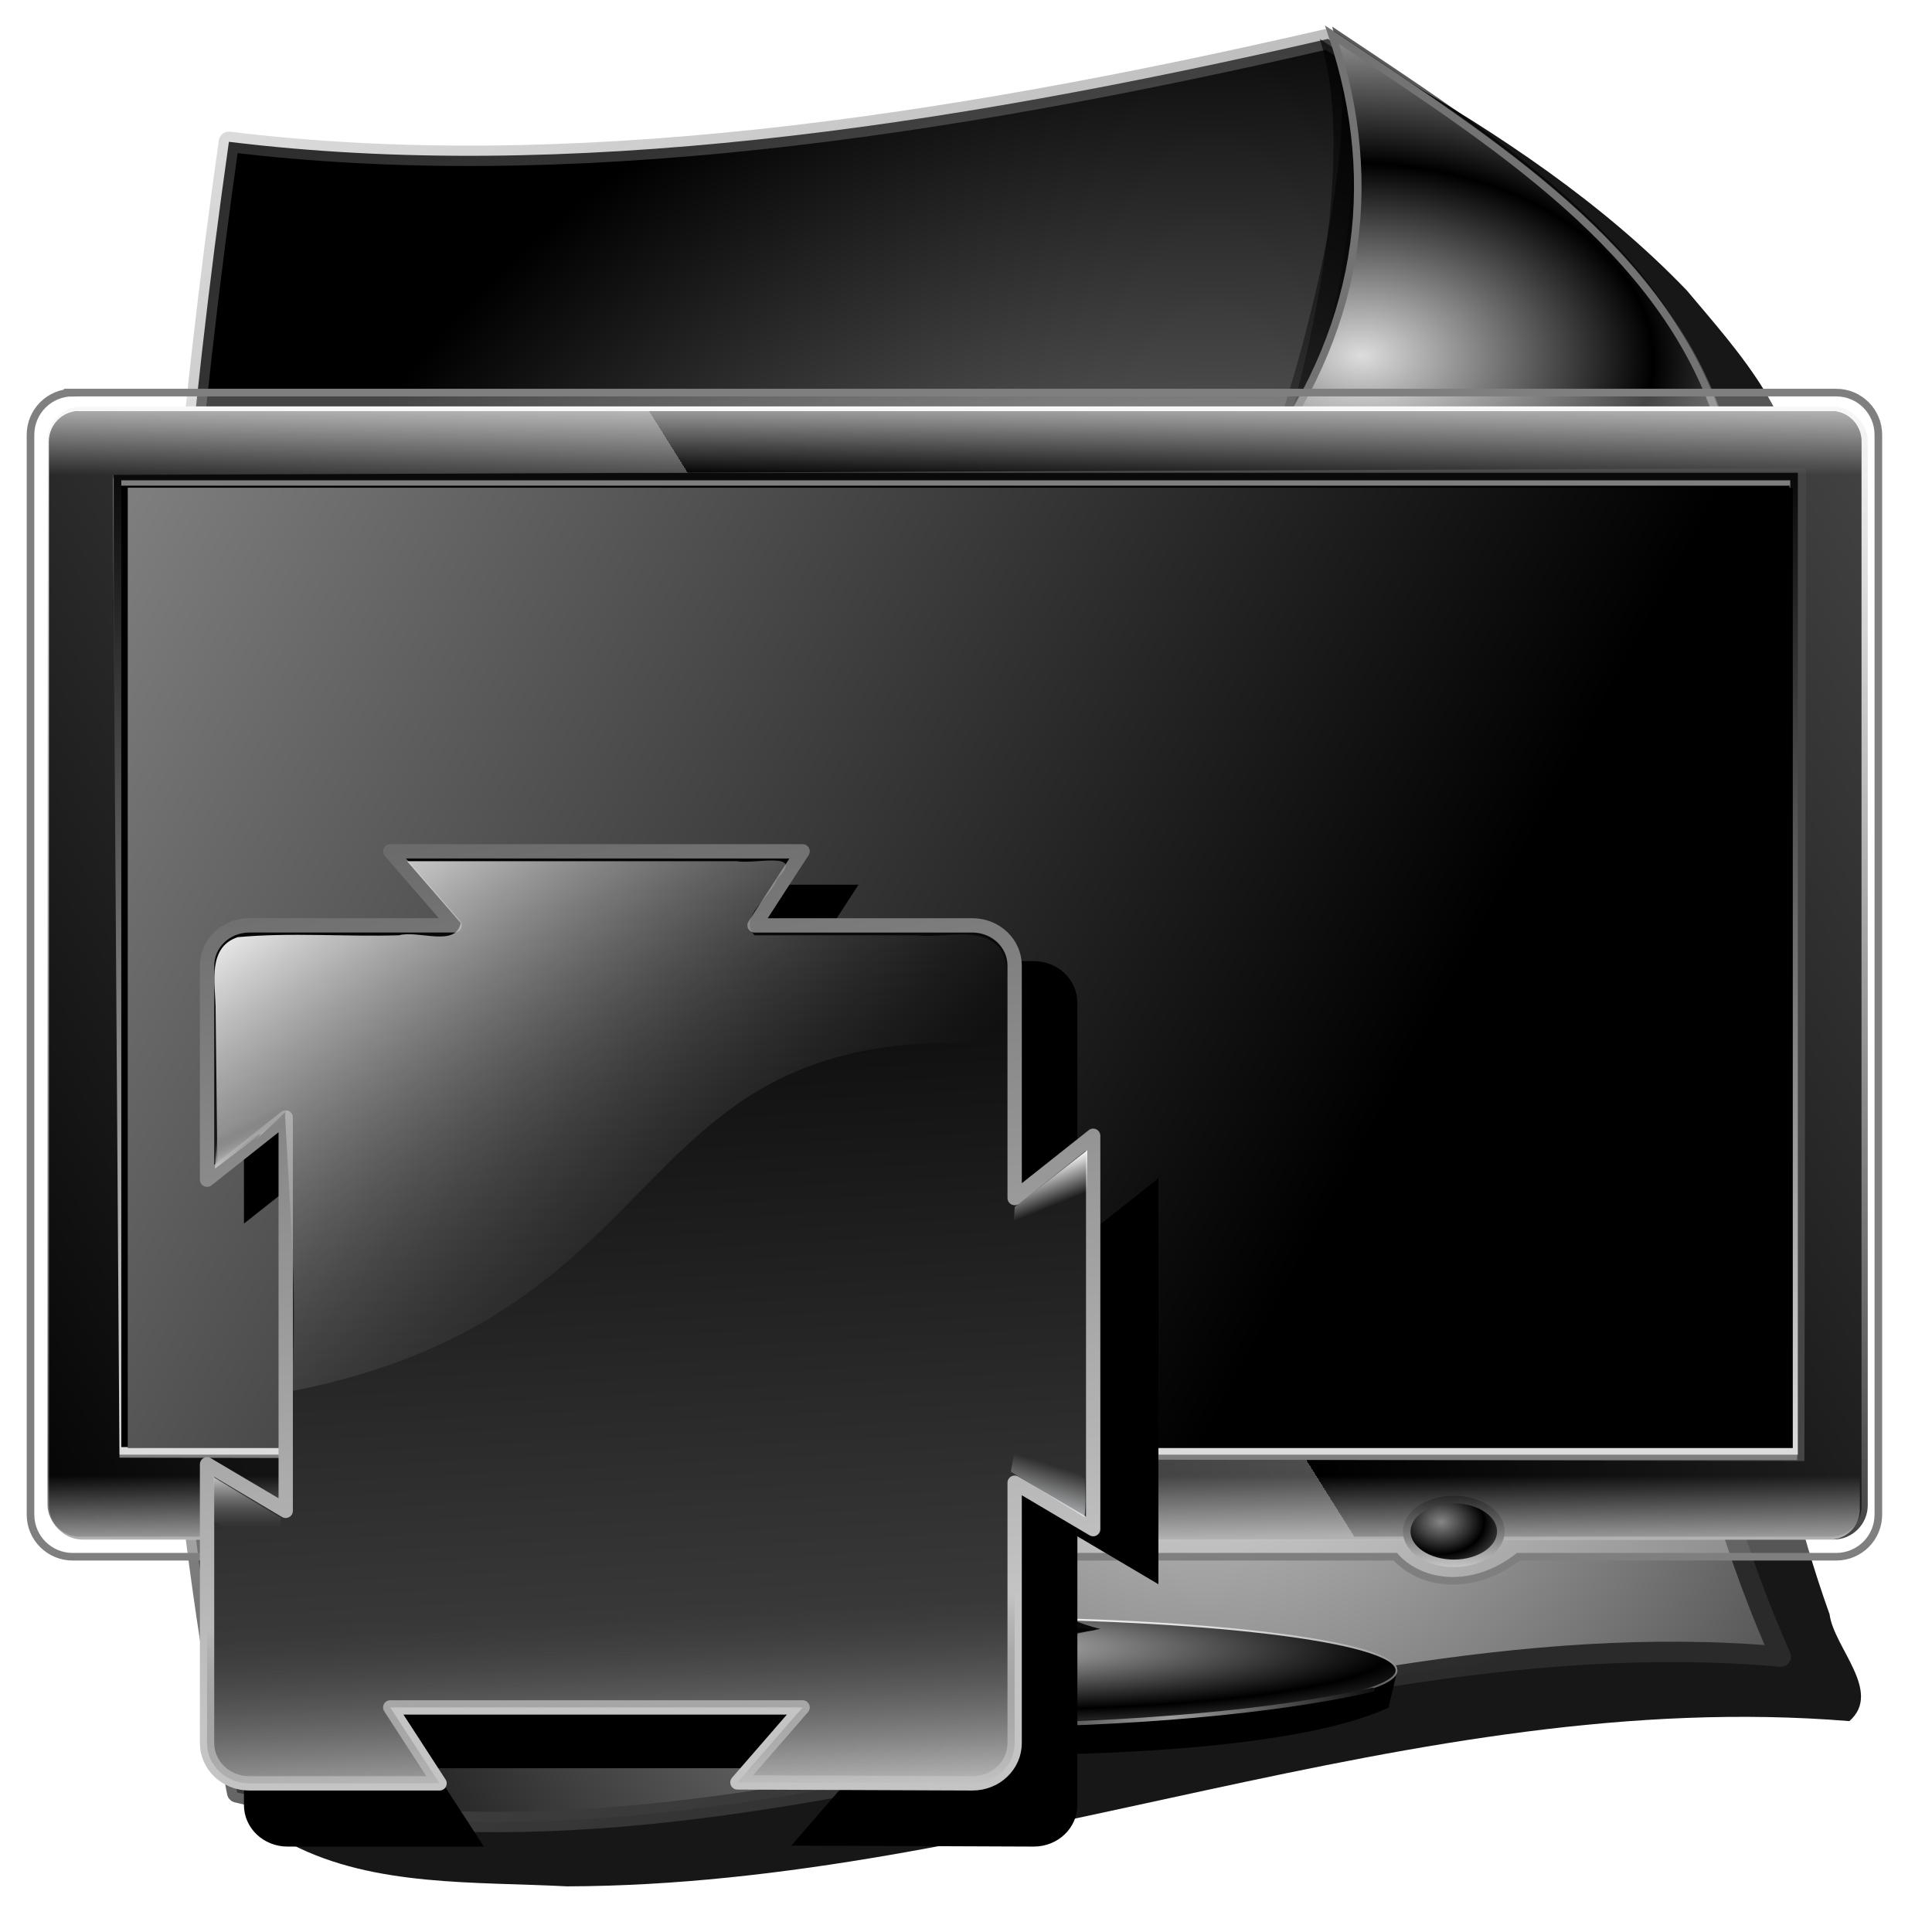 <?xml version="1.0" encoding="UTF-8" standalone="no"?>
<!-- Created with Inkscape (http://www.inkscape.org/) -->

<svg
   xmlns:dc="http://purl.org/dc/elements/1.1/"
   xmlns:cc="http://creativecommons.org/ns#"
   xmlns:rdf="http://www.w3.org/1999/02/22-rdf-syntax-ns#"
   xmlns:svg="http://www.w3.org/2000/svg"
   xmlns="http://www.w3.org/2000/svg"
   xmlns:xlink="http://www.w3.org/1999/xlink"
   xmlns:sodipodi="http://sodipodi.sourceforge.net/DTD/sodipodi-0.dtd"
   xmlns:inkscape="http://www.inkscape.org/namespaces/inkscape"
   id="svg2"
   sodipodi:version="0.32"
   inkscape:version="0.48.2 r9819"
   width="256"
   height="256"
   version="1.0"
   sodipodi:docname="x-gdesklets-display.svg"
   inkscape:output_extension="org.inkscape.output.svg.inkscape">
  <defs
     id="defs5">
    <linearGradient
       id="linearGradient3943">
      <stop
         id="stop3945"
         offset="0"
         style="stop-color:#cccccc;stop-opacity:1;" />
      <stop
         id="stop3947"
         offset="1"
         style="stop-color:#454545;stop-opacity:0;" />
    </linearGradient>
    <linearGradient
       id="linearGradient3935">
      <stop
         style="stop-color:#c4c4c4;stop-opacity:1;"
         offset="0"
         id="stop3937" />
      <stop
         style="stop-color:#6b6b6b;stop-opacity:0;"
         offset="1"
         id="stop3939" />
    </linearGradient>
    <linearGradient
       id="linearGradient3929">
      <stop
         style="stop-color:#c4c4c4;stop-opacity:1;"
         offset="0"
         id="stop3931" />
      <stop
         style="stop-color:#6b6b6b;stop-opacity:0;"
         offset="1"
         id="stop3933" />
    </linearGradient>
    <linearGradient
       id="linearGradient3923">
      <stop
         style="stop-color:#ffffff;stop-opacity:1;"
         offset="0"
         id="stop3925" />
      <stop
         style="stop-color:#6b6b6b;stop-opacity:0;"
         offset="1"
         id="stop3927" />
    </linearGradient>
    <inkscape:perspective
       sodipodi:type="inkscape:persp3d"
       inkscape:vp_x="0 : 128 : 1"
       inkscape:vp_y="0 : 1000 : 0"
       inkscape:vp_z="256 : 128 : 1"
       inkscape:persp3d-origin="128 : 85.333333 : 1"
       id="perspective41" />
    <linearGradient
       id="linearGradient2892">
      <stop
         id="stop2894"
         offset="0"
         style="stop-color:#ffffff;stop-opacity:0;" />
      <stop
         id="stop2896"
         offset="1"
         style="stop-color:#f3faff;stop-opacity:1" />
    </linearGradient>
    <linearGradient
       id="linearGradient2862">
      <stop
         style="stop-color:#ffffff;stop-opacity:0;"
         offset="0"
         id="stop2864" />
      <stop
         style="stop-color:#ffffff;stop-opacity:1;"
         offset="1"
         id="stop2866" />
    </linearGradient>
    <linearGradient
       id="linearGradient2822">
      <stop
         id="stop2824"
         offset="0"
         style="stop-color:#c4c4c4;stop-opacity:1;" />
      <stop
         id="stop2826"
         offset="1"
         style="stop-color:#6b6b6b;stop-opacity:1;" />
    </linearGradient>
    <linearGradient
       id="linearGradient2762">
      <stop
         style="stop-color:#000000;stop-opacity:1;"
         offset="0"
         id="stop2764" />
      <stop
         style="stop-color:#454545;stop-opacity:1;"
         offset="1"
         id="stop2766" />
    </linearGradient>
    <inkscape:perspective
       id="perspective10"
       inkscape:persp3d-origin="372.04724 : 350.78739 : 1"
       inkscape:vp_z="744.09448 : 526.18109 : 1"
       inkscape:vp_y="0 : 1000 : 0"
       inkscape:vp_x="0 : 526.18109 : 1"
       sodipodi:type="inkscape:persp3d" />
    <filter
       id="filter3966"
       inkscape:collect="always">
      <feGaussianBlur
         id="feGaussianBlur3968"
         stdDeviation="3.434"
         inkscape:collect="always" />
    </filter>
    <linearGradient
       gradientTransform="translate(-3.433,-2.497)"
       y2="-2.121"
       x2="41.407"
       y1="236.482"
       x1="176.827"
       gradientUnits="userSpaceOnUse"
       id="linearGradient3961"
       xlink:href="#linearGradient2812"
       inkscape:collect="always" />
    <radialGradient
       r="107.669"
       fy="162.09"
       fx="162.274"
       cy="162.09"
       cx="162.274"
       gradientTransform="matrix(0.046,-1.563,1.354,0.04,-68.108,410.542)"
       gradientUnits="userSpaceOnUse"
       id="radialGradient3959"
       xlink:href="#linearGradient2804"
       inkscape:collect="always" />
    <radialGradient
       r="31.044"
       fy="159.653"
       fx="187.272"
       cy="159.653"
       cx="187.272"
       spreadMethod="reflect"
       gradientTransform="matrix(1.245,0.039,-0.026,0.821,-41.3,18.968)"
       gradientUnits="userSpaceOnUse"
       id="radialGradient3951"
       xlink:href="#linearGradient2804"
       inkscape:collect="always" />
    <linearGradient
       y2="183.267"
       x2="183.265"
       y1="106.906"
       x1="249.807"
       gradientUnits="userSpaceOnUse"
       id="linearGradient3949"
       xlink:href="#linearGradient2784"
       inkscape:collect="always" />
    <linearGradient
       y2="98.264"
       x2="168.538"
       y1="11.738"
       x1="248.717"
       gradientTransform="translate(1.091,103.632)"
       gradientUnits="userSpaceOnUse"
       id="linearGradient3947"
       xlink:href="#linearGradient2776"
       inkscape:collect="always" />
    <linearGradient
       y2="114.137"
       x2="158.175"
       y1="15.414"
       x1="256.898"
       gradientTransform="translate(2.727,101.996)"
       gradientUnits="userSpaceOnUse"
       id="linearGradient3945"
       xlink:href="#linearGradient2768-2"
       inkscape:collect="always" />
    <linearGradient
       inkscape:collect="always"
       id="linearGradient3387">
      <stop
         style="stop-color:#000000;stop-opacity:1;"
         offset="0"
         id="stop3389" />
      <stop
         style="stop-color:#ffffff;stop-opacity:1"
         offset="1"
         id="stop3391" />
    </linearGradient>
    <linearGradient
       inkscape:collect="always"
       id="linearGradient3369">
      <stop
         style="stop-color:#6465df;stop-opacity:1"
         offset="0"
         id="stop3371" />
      <stop
         style="stop-color:#ffffff;stop-opacity:1"
         offset="1"
         id="stop3373" />
    </linearGradient>
    <linearGradient
       id="linearGradient3578">
      <stop
         style="stop-color:#000000;stop-opacity:1;"
         offset="0"
         id="stop3580" />
      <stop
         style="stop-color:#fffcfc;stop-opacity:1;"
         offset="1"
         id="stop3582" />
    </linearGradient>
    <inkscape:perspective
       id="perspective2503"
       inkscape:persp3d-origin="128 : 85.333333 : 1"
       inkscape:vp_z="256 : 128 : 1"
       inkscape:vp_y="0 : 1000 : 0"
       inkscape:vp_x="0 : 128 : 1"
       sodipodi:type="inkscape:persp3d" />
    <linearGradient
       inkscape:collect="always"
       xlink:href="#linearGradient3578"
       id="linearGradient3584"
       x1="13.515"
       y1="-7.475"
       x2="16.093"
       y2="-7.475"
       gradientUnits="userSpaceOnUse"
       spreadMethod="reflect" />
    <linearGradient
       inkscape:collect="always"
       xlink:href="#linearGradient3578"
       id="linearGradient3586"
       gradientUnits="userSpaceOnUse"
       spreadMethod="reflect"
       x1="16.909"
       y1="-5.212"
       x2="18.617"
       y2="-6.583" />
    <linearGradient
       inkscape:collect="always"
       xlink:href="#linearGradient3578"
       id="linearGradient3588"
       gradientUnits="userSpaceOnUse"
       spreadMethod="reflect"
       x1="13.515"
       y1="-7.475"
       x2="17.075"
       y2="-8.019" />
    <linearGradient
       inkscape:collect="always"
       xlink:href="#linearGradient3578"
       id="linearGradient3590"
       gradientUnits="userSpaceOnUse"
       spreadMethod="reflect"
       x1="16.387"
       y1="-5.908"
       x2="17.747"
       y2="-6.953" />
    <linearGradient
       inkscape:collect="always"
       xlink:href="#linearGradient3578"
       id="linearGradient3592"
       gradientUnits="userSpaceOnUse"
       spreadMethod="reflect"
       x1="12.906"
       y1="-10.151"
       x2="11.372"
       y2="-5.778" />
    <linearGradient
       inkscape:collect="always"
       xlink:href="#linearGradient3578"
       id="linearGradient3594"
       gradientUnits="userSpaceOnUse"
       spreadMethod="reflect"
       x1="12.035"
       y1="-11.587"
       x2="8.696"
       y2="-2.688" />
    <linearGradient
       inkscape:collect="always"
       xlink:href="#linearGradient3578"
       id="linearGradient3596"
       gradientUnits="userSpaceOnUse"
       spreadMethod="reflect"
       x1="16.387"
       y1="-11.391"
       x2="11.132"
       y2="-11.199" />
    <linearGradient
       inkscape:collect="always"
       xlink:href="#linearGradient3578"
       id="linearGradient3598"
       gradientUnits="userSpaceOnUse"
       spreadMethod="reflect"
       x1="16.691"
       y1="-10.978"
       x2="16.093"
       y2="-7.475" />
    <linearGradient
       inkscape:collect="always"
       xlink:href="#linearGradient3578"
       id="linearGradient3600"
       gradientUnits="userSpaceOnUse"
       spreadMethod="reflect"
       x1="15.582"
       y1="-6.256"
       x2="17.377"
       y2="-1.992" />
    <linearGradient
       inkscape:collect="always"
       xlink:href="#linearGradient3578"
       id="linearGradient3602"
       gradientUnits="userSpaceOnUse"
       spreadMethod="reflect"
       x1="17.083"
       y1="-2.275"
       x2="14.94"
       y2="-3.733" />
    <linearGradient
       inkscape:collect="always"
       xlink:href="#linearGradient3578"
       id="linearGradient3604"
       gradientUnits="userSpaceOnUse"
       spreadMethod="reflect"
       x1="7.771"
       y1="-3.754"
       x2="12.916"
       y2="-4.516" />
    <linearGradient
       inkscape:collect="always"
       xlink:href="#linearGradient3578"
       id="linearGradient3606"
       gradientUnits="userSpaceOnUse"
       spreadMethod="reflect"
       x1="11.187"
       y1="-5.887"
       x2="9.718"
       y2="-1.513" />
    <linearGradient
       inkscape:collect="always"
       xlink:href="#linearGradient3578"
       id="linearGradient3608"
       gradientUnits="userSpaceOnUse"
       spreadMethod="reflect"
       x1="10.621"
       y1="-6.409"
       x2="16.093"
       y2="-7.475" />
    <linearGradient
       inkscape:collect="always"
       xlink:href="#linearGradient3578"
       id="linearGradient3610"
       gradientUnits="userSpaceOnUse"
       spreadMethod="reflect"
       x1="15.65"
       y1="-2.21"
       x2="16.093"
       y2="-7.475" />
    <linearGradient
       inkscape:collect="always"
       xlink:href="#linearGradient3578"
       id="linearGradient2551"
       gradientUnits="userSpaceOnUse"
       spreadMethod="reflect"
       x1="13.515"
       y1="-7.475"
       x2="16.093"
       y2="-7.475" />
    <linearGradient
       inkscape:collect="always"
       xlink:href="#linearGradient3578"
       id="linearGradient2553"
       gradientUnits="userSpaceOnUse"
       spreadMethod="reflect"
       x1="13.515"
       y1="-7.475"
       x2="16.093"
       y2="-7.475" />
    <linearGradient
       inkscape:collect="always"
       xlink:href="#linearGradient3578"
       id="linearGradient2555"
       gradientUnits="userSpaceOnUse"
       spreadMethod="reflect"
       x1="13.515"
       y1="-7.475"
       x2="16.093"
       y2="-7.475" />
    <linearGradient
       inkscape:collect="always"
       xlink:href="#linearGradient3578"
       id="linearGradient2557"
       gradientUnits="userSpaceOnUse"
       spreadMethod="reflect"
       x1="13.515"
       y1="-7.475"
       x2="16.093"
       y2="-7.475" />
    <linearGradient
       inkscape:collect="always"
       xlink:href="#linearGradient3578"
       id="linearGradient2559"
       gradientUnits="userSpaceOnUse"
       spreadMethod="reflect"
       x1="13.515"
       y1="-7.475"
       x2="16.093"
       y2="-7.475" />
    <linearGradient
       inkscape:collect="always"
       xlink:href="#linearGradient3578"
       id="linearGradient2561"
       gradientUnits="userSpaceOnUse"
       spreadMethod="reflect"
       x1="13.515"
       y1="-7.475"
       x2="16.093"
       y2="-7.475" />
    <linearGradient
       inkscape:collect="always"
       xlink:href="#linearGradient3578"
       id="linearGradient2563"
       gradientUnits="userSpaceOnUse"
       spreadMethod="reflect"
       x1="13.515"
       y1="-7.475"
       x2="16.093"
       y2="-7.475" />
    <linearGradient
       inkscape:collect="always"
       xlink:href="#linearGradient3578"
       id="linearGradient2565"
       gradientUnits="userSpaceOnUse"
       spreadMethod="reflect"
       x1="13.515"
       y1="-7.475"
       x2="16.093"
       y2="-7.475" />
    <linearGradient
       inkscape:collect="always"
       xlink:href="#linearGradient3578"
       id="linearGradient2567"
       gradientUnits="userSpaceOnUse"
       spreadMethod="reflect"
       x1="13.515"
       y1="-7.475"
       x2="16.093"
       y2="-7.475" />
    <linearGradient
       inkscape:collect="always"
       xlink:href="#linearGradient3578"
       id="linearGradient2569"
       gradientUnits="userSpaceOnUse"
       spreadMethod="reflect"
       x1="13.515"
       y1="-7.475"
       x2="16.093"
       y2="-7.475" />
    <linearGradient
       inkscape:collect="always"
       xlink:href="#linearGradient3578"
       id="linearGradient2571"
       gradientUnits="userSpaceOnUse"
       spreadMethod="reflect"
       x1="13.515"
       y1="-7.475"
       x2="16.093"
       y2="-7.475" />
    <linearGradient
       inkscape:collect="always"
       xlink:href="#linearGradient3578"
       id="linearGradient2573"
       gradientUnits="userSpaceOnUse"
       spreadMethod="reflect"
       x1="13.515"
       y1="-7.475"
       x2="16.093"
       y2="-7.475" />
    <linearGradient
       inkscape:collect="always"
       xlink:href="#linearGradient3578"
       id="linearGradient2575"
       gradientUnits="userSpaceOnUse"
       spreadMethod="reflect"
       x1="13.515"
       y1="-7.475"
       x2="16.093"
       y2="-7.475" />
    <linearGradient
       inkscape:collect="always"
       xlink:href="#linearGradient3578"
       id="linearGradient2577"
       gradientUnits="userSpaceOnUse"
       spreadMethod="reflect"
       x1="13.515"
       y1="-7.475"
       x2="16.093"
       y2="-7.475" />
    <linearGradient
       inkscape:collect="always"
       xlink:href="#linearGradient3578"
       id="linearGradient2579"
       gradientUnits="userSpaceOnUse"
       spreadMethod="reflect"
       x1="13.515"
       y1="-7.475"
       x2="16.093"
       y2="-7.475" />
    <linearGradient
       inkscape:collect="always"
       xlink:href="#linearGradient3578"
       id="linearGradient2581"
       gradientUnits="userSpaceOnUse"
       spreadMethod="reflect"
       x1="13.515"
       y1="-7.475"
       x2="16.093"
       y2="-7.475" />
    <linearGradient
       inkscape:collect="always"
       xlink:href="#linearGradient3578"
       id="linearGradient2583"
       gradientUnits="userSpaceOnUse"
       spreadMethod="reflect"
       x1="13.515"
       y1="-7.475"
       x2="16.093"
       y2="-7.475" />
    <linearGradient
       inkscape:collect="always"
       xlink:href="#linearGradient3578"
       id="linearGradient2585"
       gradientUnits="userSpaceOnUse"
       spreadMethod="reflect"
       x1="13.515"
       y1="-7.475"
       x2="16.093"
       y2="-7.475" />
    <linearGradient
       inkscape:collect="always"
       xlink:href="#linearGradient3578"
       id="linearGradient2587"
       gradientUnits="userSpaceOnUse"
       spreadMethod="reflect"
       x1="13.515"
       y1="-7.475"
       x2="16.093"
       y2="-7.475" />
    <linearGradient
       inkscape:collect="always"
       xlink:href="#linearGradient3578"
       id="linearGradient2589"
       gradientUnits="userSpaceOnUse"
       spreadMethod="reflect"
       x1="13.515"
       y1="-7.475"
       x2="16.093"
       y2="-7.475" />
    <linearGradient
       inkscape:collect="always"
       xlink:href="#linearGradient3578"
       id="linearGradient2591"
       gradientUnits="userSpaceOnUse"
       spreadMethod="reflect"
       x1="13.515"
       y1="-7.475"
       x2="16.093"
       y2="-7.475" />
    <linearGradient
       inkscape:collect="always"
       xlink:href="#linearGradient3578"
       id="linearGradient2593"
       gradientUnits="userSpaceOnUse"
       spreadMethod="reflect"
       x1="13.515"
       y1="-7.475"
       x2="16.093"
       y2="-7.475" />
    <linearGradient
       inkscape:collect="always"
       xlink:href="#linearGradient3578"
       id="linearGradient2595"
       gradientUnits="userSpaceOnUse"
       spreadMethod="reflect"
       x1="13.515"
       y1="-7.475"
       x2="16.093"
       y2="-7.475" />
    <linearGradient
       inkscape:collect="always"
       xlink:href="#linearGradient3369"
       id="linearGradient3375"
       x1="155.814"
       y1="113.364"
       x2="215.891"
       y2="50.574"
       gradientUnits="userSpaceOnUse"
       spreadMethod="reflect" />
    <linearGradient
       inkscape:collect="always"
       xlink:href="#linearGradient3387"
       id="linearGradient3393"
       x1="-81.182"
       y1="145.672"
       x2="-79.283"
       y2="78.618"
       gradientUnits="userSpaceOnUse" />
    <linearGradient
       inkscape:collect="always"
       xlink:href="#linearGradient3387"
       id="linearGradient3397"
       gradientUnits="userSpaceOnUse"
       x1="-81.182"
       y1="145.672"
       x2="-79.283"
       y2="78.618" />
    <linearGradient
       inkscape:collect="always"
       xlink:href="#linearGradient3369"
       id="linearGradient3403"
       gradientUnits="userSpaceOnUse"
       spreadMethod="reflect"
       x1="155.814"
       y1="113.364"
       x2="215.891"
       y2="50.574"
       gradientTransform="matrix(0.458,0,0,0.458,12.358,81.059)" />
    <inkscape:perspective
       sodipodi:type="inkscape:persp3d"
       inkscape:vp_x="0 : 250.0002 : 1"
       inkscape:vp_y="0 : 1000 : 0"
       inkscape:vp_z="500.0004 : 250.0002 : 1"
       inkscape:persp3d-origin="250.0002 : 166.6668 : 1"
       id="perspective2589" />
    <linearGradient
       id="linearGradient2296">
      <stop
         style="stop-color:#6274ac;stop-opacity:1;"
         offset="0"
         id="stop2298" />
      <stop
         style="stop-color:#ffffff;stop-opacity:1;"
         offset="1"
         id="stop2300" />
    </linearGradient>
    <linearGradient
       id="linearGradient2284">
      <stop
         id="stop2290"
         offset="0"
         style="stop-color:#c8c6fd;stop-opacity:1;" />
      <stop
         id="stop2292"
         offset="1"
         style="stop-color:#000c66;stop-opacity:1;" />
    </linearGradient>
    <linearGradient
       id="linearGradient2797">
      <stop
         style="stop-color:#d1ff8d;stop-opacity:0;"
         offset="0"
         id="stop2799" />
      <stop
         id="stop2278"
         offset="0.5"
         style="stop-color:#a5af46;stop-opacity:0;" />
      <stop
         style="stop-color:#6b8723;stop-opacity:0.29;"
         offset="0.75"
         id="stop2280" />
      <stop
         style="stop-color:#446000;stop-opacity:1;"
         offset="1"
         id="stop2801" />
    </linearGradient>
    <linearGradient
       id="linearGradient2837"
       inkscape:collect="always">
      <stop
         id="stop2839"
         offset="0"
         style="stop-color:white;stop-opacity:1" />
      <stop
         id="stop2841"
         offset="1"
         style="stop-color:black;stop-opacity:1" />
    </linearGradient>
    <linearGradient
       inkscape:collect="always"
       id="linearGradient2813">
      <stop
         style="stop-color:white;stop-opacity:1"
         offset="0"
         id="stop2815" />
      <stop
         style="stop-color:black;stop-opacity:1"
         offset="1"
         id="stop2817" />
    </linearGradient>
    <linearGradient
       inkscape:collect="always"
       xlink:href="#linearGradient2813"
       id="linearGradient2819"
       x1="165.021"
       y1="190.767"
       x2="165.021"
       y2="172.182"
       gradientUnits="userSpaceOnUse" />
    <linearGradient
       inkscape:collect="always"
       xlink:href="#linearGradient2813"
       id="linearGradient2827"
       x1="177.021"
       y1="172.182"
       x2="177.701"
       y2="190.767"
       gradientUnits="userSpaceOnUse" />
    <linearGradient
       inkscape:collect="always"
       xlink:href="#linearGradient2837"
       id="linearGradient2835"
       x1="123.62"
       y1="165.719"
       x2="122.81"
       y2="53.922"
       gradientUnits="userSpaceOnUse" />
    <linearGradient
       inkscape:collect="always"
       xlink:href="#linearGradient2837"
       id="linearGradient2849"
       x1="144.808"
       y1="77.37"
       x2="145.413"
       y2="165.719"
       gradientUnits="userSpaceOnUse"
       spreadMethod="reflect" />
    <linearGradient
       inkscape:collect="always"
       xlink:href="#linearGradient2837"
       id="linearGradient2857"
       x1="121.576"
       y1="41.947"
       x2="113.72"
       y2="204.896"
       gradientUnits="userSpaceOnUse" />
    <linearGradient
       inkscape:collect="always"
       xlink:href="#linearGradient2837"
       id="linearGradient2865"
       x1="142.97"
       y1="202.215"
       x2="150.117"
       y2="42.245"
       gradientUnits="userSpaceOnUse" />
    <linearGradient
       id="linearGradient2768-2"
       inkscape:collect="always">
      <stop
         id="stop2770"
         offset="0"
         style="stop-color:black;stop-opacity:1;" />
      <stop
         id="stop2772"
         offset="1"
         style="stop-color:black;stop-opacity:0;" />
    </linearGradient>
    <linearGradient
       id="linearGradient2776"
       inkscape:collect="always">
      <stop
         id="stop2778"
         offset="0"
         style="stop-color:black;stop-opacity:1;" />
      <stop
         id="stop2780"
         offset="1"
         style="stop-color:black;stop-opacity:0;" />
    </linearGradient>
    <linearGradient
       id="linearGradient2784"
       inkscape:collect="always">
      <stop
         id="stop2786"
         offset="0"
         style="stop-color:black;stop-opacity:1;" />
      <stop
         id="stop2788"
         offset="1"
         style="stop-color:black;stop-opacity:0;" />
    </linearGradient>
    <linearGradient
       id="linearGradient2804">
      <stop
         id="stop2806"
         offset="0"
         style="stop-color:#dddddd;stop-opacity:1;" />
      <stop
         id="stop2808"
         offset="1"
         style="stop-color:#000000;stop-opacity:1;" />
    </linearGradient>
    <linearGradient
       id="linearGradient2812">
      <stop
         id="stop2814"
         offset="0"
         style="stop-color:#2a2a2a;stop-opacity:1;" />
      <stop
         id="stop2816"
         offset="1"
         style="stop-color:#929292;stop-opacity:0.278;" />
    </linearGradient>
    <linearGradient
       id="linearGradient2843">
      <stop
         id="stop2845"
         offset="0"
         style="stop-color:#e1cb7d;stop-opacity:1;" />
      <stop
         id="stop2847"
         offset="1"
         style="stop-color:white;stop-opacity:1" />
    </linearGradient>
    <inkscape:perspective
       id="perspective54"
       inkscape:persp3d-origin="127.5 : 85 : 1"
       inkscape:vp_z="255 : 127.5 : 1"
       inkscape:vp_y="0 : 1000 : 0"
       inkscape:vp_x="0 : 127.5 : 1"
       sodipodi:type="inkscape:persp3d" />
    <linearGradient
       id="linearGradient3448">
      <stop
         id="stop3450"
         offset="0"
         style="stop-color:#000000;stop-opacity:1;" />
      <stop
         style="stop-color:#000000;stop-opacity:1;"
         offset="0.5"
         id="stop3456" />
      <stop
         id="stop3458"
         offset="0.75"
         style="stop-color:#000000;stop-opacity:1;" />
      <stop
         id="stop3452"
         offset="1"
         style="stop-color:#000000;stop-opacity:0;" />
    </linearGradient>
    <radialGradient
       inkscape:collect="always"
       xlink:href="#linearGradient2804"
       id="radialGradient3581"
       gradientUnits="userSpaceOnUse"
       gradientTransform="matrix(0.046,-1.563,1.354,0.04,-68.108,410.542)"
       cx="162.274"
       cy="162.09"
       fx="162.274"
       fy="162.09"
       r="107.669" />
    <linearGradient
       inkscape:collect="always"
       xlink:href="#linearGradient2812"
       id="linearGradient3583"
       gradientUnits="userSpaceOnUse"
       gradientTransform="translate(-3.433,-2.497)"
       x1="176.827"
       y1="236.482"
       x2="41.407"
       y2="-2.121" />
    <linearGradient
       inkscape:collect="always"
       xlink:href="#linearGradient2768-2"
       id="linearGradient3585"
       gradientUnits="userSpaceOnUse"
       gradientTransform="translate(2.727,101.996)"
       x1="256.898"
       y1="15.414"
       x2="158.175"
       y2="114.137" />
    <linearGradient
       inkscape:collect="always"
       xlink:href="#linearGradient2776"
       id="linearGradient3587"
       gradientUnits="userSpaceOnUse"
       gradientTransform="translate(1.091,103.632)"
       x1="248.717"
       y1="11.738"
       x2="168.538"
       y2="98.264" />
    <linearGradient
       inkscape:collect="always"
       xlink:href="#linearGradient2784"
       id="linearGradient3589"
       gradientUnits="userSpaceOnUse"
       x1="249.807"
       y1="106.906"
       x2="183.265"
       y2="183.267" />
    <radialGradient
       inkscape:collect="always"
       xlink:href="#linearGradient2804"
       id="radialGradient3591"
       gradientUnits="userSpaceOnUse"
       gradientTransform="matrix(1.245,0.039,-0.026,0.821,-41.3,18.968)"
       spreadMethod="reflect"
       cx="187.272"
       cy="159.653"
       fx="187.272"
       fy="159.653"
       r="31.044" />
    <linearGradient
       inkscape:collect="always"
       xlink:href="#linearGradient3929"
       id="linearGradient3134"
       gradientUnits="userSpaceOnUse"
       gradientTransform="matrix(0.686,0,0,0.686,-105.962,54.352)"
       x1="226.238"
       y1="106.596"
       x2="223.252"
       y2="100.416" />
    <linearGradient
       inkscape:collect="always"
       xlink:href="#linearGradient3935"
       id="linearGradient3137"
       gradientUnits="userSpaceOnUse"
       gradientTransform="matrix(0.686,0,0,-0.686,-107.621,258.703)"
       x1="227.857"
       y1="108.95"
       x2="227.857"
       y2="96.112" />
    <linearGradient
       inkscape:collect="always"
       xlink:href="#linearGradient2892"
       id="linearGradient3140"
       gradientUnits="userSpaceOnUse"
       gradientTransform="matrix(0.686,0,0,-0.686,33.037,252.069)"
       x1="224.761"
       y1="102.47"
       x2="219.721"
       y2="86.382" />
    <linearGradient
       inkscape:collect="always"
       xlink:href="#linearGradient2862"
       id="linearGradient3143"
       gradientUnits="userSpaceOnUse"
       x1="226.68"
       y1="102.477"
       x2="222.958"
       y2="93.15"
       gradientTransform="matrix(0.686,0,0,0.686,32.042,66.958)" />
    <linearGradient
       inkscape:collect="always"
       xlink:href="#linearGradient3923"
       id="linearGradient3146"
       gradientUnits="userSpaceOnUse"
       gradientTransform="matrix(0.686,0,0,0.654,29.344,82.987)"
       x1="51.597"
       y1="-22.752"
       x2="142.935"
       y2="93.393" />
    <linearGradient
       inkscape:collect="always"
       xlink:href="#linearGradient2762"
       id="linearGradient3151"
       gradientUnits="userSpaceOnUse"
       gradientTransform="matrix(0.686,0,0,0.654,29.344,82.569)"
       x1="101.078"
       y1="-18.311"
       x2="115.858"
       y2="241.303" />
    <linearGradient
       inkscape:collect="always"
       xlink:href="#linearGradient2822"
       id="linearGradient3153"
       gradientUnits="userSpaceOnUse"
       gradientTransform="matrix(0.686,0,0,0.654,-144.853,81.936)"
       x1="438.496"
       y1="194.069"
       x2="402.6"
       y2="-23.483" />
    <linearGradient
       inkscape:collect="always"
       xlink:href="#linearGradient3943"
       id="linearGradient3950"
       gradientUnits="userSpaceOnUse"
       gradientTransform="matrix(0.686,0,0,0.654,29.344,82.569)"
       x1="159.35"
       y1="242.382"
       x2="156.865"
       y2="188.803" />
    <filter
       inkscape:collect="always"
       id="filter3954">
      <feGaussianBlur
         inkscape:collect="always"
         stdDeviation="2.359"
         id="feGaussianBlur3956" />
    </filter>
    <linearGradient
       gradientUnits="userSpaceOnUse"
       y2="-63.125"
       x2="-43.177"
       y1="376.897"
       x1="767.112"
       id="linearGradient3861"
       xlink:href="#linearGradient3405"
       inkscape:collect="always" />
    <linearGradient
       y2="657.146"
       x2="534.102"
       y1="32.794"
       x1="534.102"
       gradientTransform="translate(2.332,28.063)"
       gradientUnits="userSpaceOnUse"
       id="linearGradient3503"
       xlink:href="#linearGradient3176"
       inkscape:collect="always" />
    <linearGradient
       y2="14.189"
       x2="427.681"
       y1="608.39"
       x1="427.681"
       gradientTransform="translate(2.332,28.063)"
       gradientUnits="userSpaceOnUse"
       id="linearGradient3501"
       xlink:href="#linearGradient3182"
       inkscape:collect="always" />
    <linearGradient
       y2="657.146"
       x2="534.102"
       y1="32.794"
       x1="534.102"
       gradientTransform="translate(5.495,25.275)"
       gradientUnits="userSpaceOnUse"
       id="linearGradient3498"
       xlink:href="#linearGradient3176"
       inkscape:collect="always" />
    <linearGradient
       y2="14.189"
       x2="427.681"
       y1="608.39"
       x1="427.681"
       gradientTransform="translate(5.495,25.275)"
       gradientUnits="userSpaceOnUse"
       id="linearGradient3496"
       xlink:href="#linearGradient3182"
       inkscape:collect="always" />
    <linearGradient
       gradientTransform="translate(6.758,24.815)"
       y2="-4.434"
       x2="268.051"
       y1="620.813"
       x1="268.051"
       gradientUnits="userSpaceOnUse"
       id="linearGradient3489"
       xlink:href="#linearGradient3158"
       inkscape:collect="always" />
    <linearGradient
       gradientTransform="translate(2.661,25.236)"
       y2="657.146"
       x2="534.102"
       y1="32.794"
       x1="534.102"
       gradientUnits="userSpaceOnUse"
       id="linearGradient3486"
       xlink:href="#linearGradient3176"
       inkscape:collect="always" />
    <linearGradient
       gradientTransform="translate(5.495,25.275)"
       y2="242.998"
       x2="489.755"
       y1="571.127"
       x1="-33.928"
       spreadMethod="repeat"
       gradientUnits="userSpaceOnUse"
       id="linearGradient3481"
       xlink:href="#linearGradient3196"
       inkscape:collect="always" />
    <linearGradient
       gradientTransform="translate(5.495,25.275)"
       y2="55.877"
       x2="502.608"
       y1="-0.882"
       x1="502.608"
       spreadMethod="pad"
       gradientUnits="userSpaceOnUse"
       id="linearGradient3478"
       xlink:href="#linearGradient3245"
       inkscape:collect="always" />
    <linearGradient
       y2="55.877"
       x2="502.608"
       y1="-0.882"
       x1="502.608"
       spreadMethod="pad"
       gradientTransform="matrix(1,0,0,-1,4.608,665.449)"
       gradientUnits="userSpaceOnUse"
       id="linearGradient3475"
       xlink:href="#linearGradient3245"
       inkscape:collect="always" />
    <linearGradient
       y2="647.39"
       x2="249.201"
       y1="586.199"
       x1="249.201"
       gradientUnits="userSpaceOnUse"
       id="linearGradient3470"
       xlink:href="#linearGradient3176"
       inkscape:collect="always" />
    <radialGradient
       r="26.831"
       fy="607.831"
       fx="242.566"
       cy="607.831"
       cx="242.566"
       spreadMethod="reflect"
       gradientTransform="matrix(0.843,0.012,-0.009,0.63,43.534,223.751)"
       gradientUnits="userSpaceOnUse"
       id="radialGradient3468"
       xlink:href="#linearGradient3278"
       inkscape:collect="always" />
    <linearGradient
       y2="647.39"
       x2="249.201"
       y1="586.199"
       x1="249.201"
       gradientUnits="userSpaceOnUse"
       id="linearGradient3466"
       xlink:href="#linearGradient3176"
       inkscape:collect="always" />
    <radialGradient
       r="26.831"
       fy="607.831"
       fx="242.566"
       cy="607.831"
       cx="242.566"
       spreadMethod="reflect"
       gradientTransform="matrix(0.843,0.012,-0.009,0.63,43.534,223.751)"
       gradientUnits="userSpaceOnUse"
       id="radialGradient3464"
       xlink:href="#linearGradient3278"
       inkscape:collect="always" />
    <linearGradient
       y2="55.877"
       x2="502.608"
       y1="-0.882"
       x1="502.608"
       spreadMethod="pad"
       gradientTransform="matrix(1,0,0,-1,-0.887,640.174)"
       gradientUnits="userSpaceOnUse"
       id="linearGradient3462"
       xlink:href="#linearGradient3245"
       inkscape:collect="always" />
    <linearGradient
       y2="55.877"
       x2="502.608"
       y1="-0.882"
       x1="502.608"
       spreadMethod="pad"
       gradientUnits="userSpaceOnUse"
       id="linearGradient3460"
       xlink:href="#linearGradient3245"
       inkscape:collect="always" />
    <linearGradient
       y2="242.998"
       x2="489.755"
       y1="571.127"
       x1="-33.928"
       spreadMethod="repeat"
       gradientUnits="userSpaceOnUse"
       id="linearGradient3458"
       xlink:href="#linearGradient3196"
       inkscape:collect="always" />
    <linearGradient
       y2="657.146"
       x2="534.102"
       y1="32.794"
       x1="534.102"
       gradientUnits="userSpaceOnUse"
       id="linearGradient3456"
       xlink:href="#linearGradient3176"
       inkscape:collect="always" />
    <linearGradient
       y2="14.189"
       x2="427.681"
       y1="608.39"
       x1="427.681"
       gradientUnits="userSpaceOnUse"
       id="linearGradient3454"
       xlink:href="#linearGradient3182"
       inkscape:collect="always" />
    <linearGradient
       y2="-4.434"
       x2="268.051"
       y1="620.813"
       x1="268.051"
       gradientUnits="userSpaceOnUse"
       id="linearGradient3452"
       xlink:href="#linearGradient3158"
       inkscape:collect="always" />
    <linearGradient
       y2="805.696"
       x2="-425.339"
       y1="805.696"
       x1="-545.131"
       spreadMethod="reflect"
       gradientUnits="userSpaceOnUse"
       id="linearGradient3420"
       xlink:href="#linearGradient3405"
       inkscape:collect="always" />
    <linearGradient
       y2="672.866"
       x2="-516.279"
       y1="735.961"
       x1="-516.279"
       gradientUnits="userSpaceOnUse"
       id="linearGradient3418"
       xlink:href="#linearGradient3176"
       inkscape:collect="always" />
    <radialGradient
       r="228.017"
       fy="603.626"
       fx="-536.913"
       cy="603.626"
       cx="-536.913"
       spreadMethod="reflect"
       gradientTransform="matrix(1.013,0.01,-0.001,0.147,7.725,608.028)"
       gradientUnits="userSpaceOnUse"
       id="radialGradient3416"
       xlink:href="#linearGradient3376"
       inkscape:collect="always" />
    <radialGradient
       r="39.844"
       fy="663.49"
       fx="-532.514"
       cy="663.49"
       cx="-532.514"
       spreadMethod="reflect"
       gradientTransform="matrix(0.542,-2.031218e-8,0,0.066,86.991,670.648)"
       gradientUnits="userSpaceOnUse"
       id="radialGradient3372"
       xlink:href="#linearGradient3312"
       inkscape:collect="always" />
    <radialGradient
       r="39.844"
       fy="663.49"
       fx="-532.514"
       cy="663.49"
       cx="-532.514"
       spreadMethod="reflect"
       gradientTransform="matrix(0.701,-3.5376671e-8,0,0.115,168.967,625.499)"
       gradientUnits="userSpaceOnUse"
       id="radialGradient3370"
       xlink:href="#linearGradient3298"
       inkscape:collect="always" />
    <radialGradient
       r="21.175"
       fy="649.881"
       fx="-531.294"
       cy="649.881"
       cx="-531.294"
       gradientTransform="matrix(1.273,-0.069,0.116,2.146,397.739,-744.966)"
       gradientUnits="userSpaceOnUse"
       id="radialGradient3368"
       xlink:href="#linearGradient3320"
       inkscape:collect="always" />
    <linearGradient
       y2="636.507"
       x2="-506.284"
       y1="636.507"
       x1="-532.65"
       spreadMethod="reflect"
       gradientTransform="translate(328.188,34.899)"
       gradientUnits="userSpaceOnUse"
       id="linearGradient3366"
       xlink:href="#linearGradient3328"
       inkscape:collect="always" />
    <radialGradient
       r="39.844"
       fy="663.49"
       fx="-532.514"
       cy="663.49"
       cx="-532.514"
       spreadMethod="reflect"
       gradientTransform="matrix(0.542,-2.031218e-8,0,0.066,86.991,670.648)"
       gradientUnits="userSpaceOnUse"
       id="radialGradient3350"
       xlink:href="#linearGradient3312"
       inkscape:collect="always" />
    <radialGradient
       r="39.844"
       fy="663.49"
       fx="-532.514"
       cy="663.49"
       cx="-532.514"
       spreadMethod="reflect"
       gradientTransform="matrix(0.701,-3.5376671e-8,0,0.115,168.967,625.499)"
       gradientUnits="userSpaceOnUse"
       id="radialGradient3348"
       xlink:href="#linearGradient3298"
       inkscape:collect="always" />
    <radialGradient
       r="21.175"
       fy="649.881"
       fx="-531.294"
       cy="649.881"
       cx="-531.294"
       gradientTransform="matrix(1.273,-0.069,0.116,2.146,397.739,-744.966)"
       gradientUnits="userSpaceOnUse"
       id="radialGradient3346"
       xlink:href="#linearGradient3320"
       inkscape:collect="always" />
    <linearGradient
       y2="636.507"
       x2="-506.284"
       y1="636.507"
       x1="-532.65"
       spreadMethod="reflect"
       gradientTransform="translate(328.188,34.899)"
       gradientUnits="userSpaceOnUse"
       id="linearGradient3344"
       xlink:href="#linearGradient3328"
       inkscape:collect="always" />
    <linearGradient
       y2="647.39"
       x2="249.201"
       y1="586.199"
       x1="249.201"
       gradientUnits="userSpaceOnUse"
       id="linearGradient3288"
       xlink:href="#linearGradient3176"
       inkscape:collect="always" />
    <radialGradient
       r="26.831"
       fy="607.831"
       fx="242.566"
       cy="607.831"
       cx="242.566"
       spreadMethod="reflect"
       gradientTransform="matrix(0.843,1.178019e-2,-8.8145313e-3,0.63,43.534,223.751)"
       gradientUnits="userSpaceOnUse"
       id="radialGradient3286"
       xlink:href="#linearGradient3278"
       inkscape:collect="always" />
    <radialGradient
       spreadMethod="reflect"
       gradientUnits="userSpaceOnUse"
       gradientTransform="matrix(0.843,1.178019e-2,-8.8145313e-3,0.63,43.534,223.751)"
       r="26.831"
       fy="607.831"
       fx="242.566"
       cy="607.831"
       cx="242.566"
       id="radialGradient3276"
       xlink:href="#linearGradient3278"
       inkscape:collect="always" />
    <linearGradient
       gradientUnits="userSpaceOnUse"
       y2="647.39"
       x2="249.201"
       y1="586.199"
       x1="249.201"
       id="linearGradient3268"
       xlink:href="#linearGradient3176"
       inkscape:collect="always" />
    <linearGradient
       gradientTransform="matrix(1,0,0,-1,-0.887,640.174)"
       y2="55.877"
       x2="502.608"
       y1="-0.882"
       x1="502.608"
       spreadMethod="pad"
       gradientUnits="userSpaceOnUse"
       id="linearGradient3255"
       xlink:href="#linearGradient3245"
       inkscape:collect="always" />
    <linearGradient
       y2="55.877"
       x2="502.608"
       y1="-0.882"
       x1="502.608"
       spreadMethod="pad"
       gradientUnits="userSpaceOnUse"
       id="linearGradient3251"
       xlink:href="#linearGradient3245"
       inkscape:collect="always" />
    <linearGradient
       spreadMethod="repeat"
       gradientUnits="userSpaceOnUse"
       y2="242.998"
       x2="489.755"
       y1="571.127"
       x1="-33.928"
       id="linearGradient3217"
       xlink:href="#linearGradient3196"
       inkscape:collect="always" />
    <linearGradient
       gradientUnits="userSpaceOnUse"
       y2="14.189"
       x2="427.681"
       y1="608.39"
       x1="427.681"
       id="linearGradient3188"
       xlink:href="#linearGradient3182"
       inkscape:collect="always" />
    <linearGradient
       gradientUnits="userSpaceOnUse"
       y2="657.146"
       x2="534.102"
       y1="32.794"
       x1="534.102"
       id="linearGradient3174"
       xlink:href="#linearGradient3176"
       inkscape:collect="always" />
    <linearGradient
       gradientUnits="userSpaceOnUse"
       y2="-4.434"
       x2="268.051"
       y1="620.813"
       x1="268.051"
       id="linearGradient3164"
       xlink:href="#linearGradient3158"
       inkscape:collect="always" />
    <inkscape:perspective
       id="perspective9"
       inkscape:persp3d-origin="372.04724 : 350.78739 : 1"
       inkscape:vp_z="744.09448 : 526.18109 : 1"
       inkscape:vp_y="0 : 1000 : 0"
       inkscape:vp_x="0 : 526.18109 : 1"
       sodipodi:type="inkscape:persp3d" />
    <linearGradient
       id="linearGradient3158">
      <stop
         id="stop3160"
         offset="0"
         style="stop-color:#000000;stop-opacity:1;" />
      <stop
         id="stop3162"
         offset="1"
         style="stop-color:#ffffff;stop-opacity:1;" />
    </linearGradient>
    <linearGradient
       id="linearGradient3176">
      <stop
         style="stop-color:#000000;stop-opacity:1"
         offset="0"
         id="stop3178" />
      <stop
         style="stop-color:#ffffff;stop-opacity:1;"
         offset="1"
         id="stop3180" />
    </linearGradient>
    <linearGradient
       id="linearGradient3182">
      <stop
         id="stop3184"
         offset="0"
         style="stop-color:#000000;stop-opacity:1;" />
      <stop
         id="stop3186"
         offset="1"
         style="stop-color:#454545;stop-opacity:1;" />
    </linearGradient>
    <linearGradient
       id="linearGradient3196">
      <stop
         id="stop3198"
         offset="0"
         style="stop-color:#000000;stop-opacity:1;" />
      <stop
         id="stop3200"
         offset="1"
         style="stop-color:#4d4d4d;stop-opacity:1;" />
    </linearGradient>
    <linearGradient
       id="linearGradient3245">
      <stop
         style="stop-color:#ffffff;stop-opacity:1;"
         offset="0"
         id="stop3247" />
      <stop
         style="stop-color:#ffffff;stop-opacity:0;"
         offset="1"
         id="stop3249" />
    </linearGradient>
    <linearGradient
       id="linearGradient3278">
      <stop
         id="stop3280"
         offset="0"
         style="stop-color:#868686;stop-opacity:1;" />
      <stop
         id="stop3282"
         offset="1"
         style="stop-color:#000000;stop-opacity:1;" />
    </linearGradient>
    <linearGradient
       id="linearGradient3298">
      <stop
         id="stop3300"
         offset="0"
         style="stop-color:#ffffff;stop-opacity:0.714;" />
      <stop
         id="stop3302"
         offset="1"
         style="stop-color:#ffffff;stop-opacity:0;" />
    </linearGradient>
    <linearGradient
       id="linearGradient3312">
      <stop
         style="stop-color:#575757;stop-opacity:0.714;"
         offset="0"
         id="stop3314" />
      <stop
         style="stop-color:#515151;stop-opacity:0;"
         offset="1"
         id="stop3316" />
    </linearGradient>
    <linearGradient
       id="linearGradient3320">
      <stop
         id="stop3322"
         offset="0"
         style="stop-color:#ffffff;stop-opacity:0.659;" />
      <stop
         id="stop3324"
         offset="1"
         style="stop-color:#ffffff;stop-opacity:0;" />
    </linearGradient>
    <linearGradient
       id="linearGradient3328">
      <stop
         id="stop3330"
         offset="0"
         style="stop-color:#ffffff;stop-opacity:0.5;" />
      <stop
         id="stop3332"
         offset="1"
         style="stop-color:#ffffff;stop-opacity:0;" />
    </linearGradient>
    <linearGradient
       id="linearGradient3376">
      <stop
         id="stop3378"
         offset="0"
         style="stop-color:#c9c9c9;stop-opacity:1;" />
      <stop
         id="stop3380"
         offset="1"
         style="stop-color:#000000;stop-opacity:1;" />
    </linearGradient>
    <linearGradient
       id="linearGradient3405">
      <stop
         id="stop3407"
         offset="0"
         style="stop-color:#000000;stop-opacity:1" />
      <stop
         id="stop3409"
         offset="1"
         style="stop-color:#9e9e9e;stop-opacity:1;" />
    </linearGradient>
    <linearGradient
       inkscape:collect="always"
       xlink:href="#linearGradient2762"
       id="linearGradient3524"
       gradientUnits="userSpaceOnUse"
       gradientTransform="matrix(0.686,0,0,0.654,29.344,82.569)"
       x1="101.078"
       y1="-18.311"
       x2="115.858"
       y2="241.303" />
    <linearGradient
       inkscape:collect="always"
       xlink:href="#linearGradient2822"
       id="linearGradient3526"
       gradientUnits="userSpaceOnUse"
       gradientTransform="matrix(0.686,0,0,0.654,-144.853,81.936)"
       x1="438.496"
       y1="194.069"
       x2="402.6"
       y2="-23.483" />
    <linearGradient
       inkscape:collect="always"
       xlink:href="#linearGradient3923"
       id="linearGradient3528"
       gradientUnits="userSpaceOnUse"
       gradientTransform="matrix(0.686,0,0,0.654,29.344,82.987)"
       x1="51.597"
       y1="-22.752"
       x2="142.935"
       y2="93.393" />
    <linearGradient
       inkscape:collect="always"
       xlink:href="#linearGradient2862"
       id="linearGradient3530"
       gradientUnits="userSpaceOnUse"
       gradientTransform="matrix(0.686,0,0,0.686,32.042,66.958)"
       x1="226.68"
       y1="102.477"
       x2="222.958"
       y2="93.15" />
    <linearGradient
       inkscape:collect="always"
       xlink:href="#linearGradient2892"
       id="linearGradient3532"
       gradientUnits="userSpaceOnUse"
       gradientTransform="matrix(0.686,0,0,-0.686,33.037,252.069)"
       x1="224.761"
       y1="102.47"
       x2="219.721"
       y2="86.382" />
    <linearGradient
       inkscape:collect="always"
       xlink:href="#linearGradient3935"
       id="linearGradient3534"
       gradientUnits="userSpaceOnUse"
       gradientTransform="matrix(0.686,0,0,-0.686,-107.621,258.703)"
       x1="227.857"
       y1="108.95"
       x2="227.857"
       y2="96.112" />
    <linearGradient
       inkscape:collect="always"
       xlink:href="#linearGradient3929"
       id="linearGradient3536"
       gradientUnits="userSpaceOnUse"
       gradientTransform="matrix(0.686,0,0,0.686,-105.962,54.352)"
       x1="226.238"
       y1="106.596"
       x2="223.252"
       y2="100.416" />
    <linearGradient
       inkscape:collect="always"
       xlink:href="#linearGradient3943"
       id="linearGradient3538"
       gradientUnits="userSpaceOnUse"
       gradientTransform="matrix(0.686,0,0,0.654,29.344,82.569)"
       x1="159.35"
       y1="242.382"
       x2="156.865"
       y2="188.803" />
  </defs>
  <sodipodi:namedview
     inkscape:window-height="1027"
     inkscape:window-width="1680"
     inkscape:pageshadow="2"
     inkscape:pageopacity="0.0"
     guidetolerance="10.0"
     gridtolerance="10.0"
     objecttolerance="10.0"
     borderopacity="1.0"
     bordercolor="#666666"
     pagecolor="#ffffff"
     id="base"
     inkscape:zoom="3.3789062"
     inkscape:cx="128"
     inkscape:cy="124.03769"
     inkscape:window-x="-2"
     inkscape:window-y="-5"
     inkscape:current-layer="svg2"
     showgrid="false"
     inkscape:window-maximized="1" />
  <g
     id="g3149"
     transform="translate(1.039,0.822)">
    <path
       inkscape:connector-curvature="0"
       id="path2824"
       d="m 178.919,10.046 c -45.787,10.096 -93.06,17.999 -140.125,12.469 -4.99,5.224 -2.888,14.086 -4.719,20.719 -8.208,66.456 -9.532,134.467 3.625,200.375 10.918,5.597 24.247,4.88 36.375,5.52 57.608,-0.139 112.035,-26.624 169.938,-21.895 4.431,-3.899 -2.052,-9.724 -2.625,-14.156 -16.815,-46.978 -9.629,-97.833 -4.229,-146.217 1.024,-11.592 -7.764,-20.946 -14.682,-29.192 C 211.278,25.994 197.584,16.962 183.731,8.952 c -1.604,0.365 -3.208,0.729 -4.812,1.094 z"
       style="fill:#000000;fill-opacity:0.909;fill-rule:evenodd;stroke:none;filter:url(#filter3966)" />
    <path
       inkscape:connector-curvature="0"
       sodipodi:nodetypes="cccccc"
       id="path1873"
       d="m 29.293,17.968 c 44.375,5.459 94.018,-1.726 145.63,-13.636 21.569,14.403 43.827,28.392 51.271,51.271 -5.147,54.361 -15.363,108.723 8.727,163.084 C 167.287,212.608 96.926,253.018 30.383,236.686 16.366,166.189 18.643,92.817 29.293,17.968 z"
       style="fill:url(#radialGradient3581);fill-opacity:1;fill-rule:evenodd;stroke:url(#linearGradient3583);stroke-width:2.7;stroke-linecap:round;stroke-linejoin:round;stroke-miterlimit:4;stroke-opacity:1;stroke-dasharray:none" />
    <g
       transform="translate(-8.342,-111.038)"
       id="g2792">
      <path
         inkscape:connector-curvature="0"
         style="fill:url(#linearGradient3585);fill-opacity:1;fill-rule:evenodd;stroke:none"
         d="m 156.539,211.366 c 13.285,-17.449 34.021,-77.541 27.272,-97.632 21.569,14.403 43.827,28.392 51.271,51.27 -22.058,6.721 -54.135,50.394 -78.542,46.362 z"
         id="path2766"
         sodipodi:nodetypes="cccc" />
      <path
         inkscape:connector-curvature="0"
         sodipodi:nodetypes="cccc"
         id="path2764"
         d="m 162.538,201.548 c 13.285,-17.449 26.385,-66.087 19.636,-86.178 21.569,14.403 43.827,28.392 51.271,51.271 -22.058,6.721 -46.499,38.94 -70.906,34.908 z"
         style="fill:url(#linearGradient3587);fill-opacity:1;fill-rule:evenodd;stroke:none" />
      <path
         inkscape:connector-curvature="0"
         style="fill:url(#linearGradient3589);fill-opacity:1;fill-rule:evenodd;stroke:none"
         d="m 167.447,190.094 c 13.285,-17.449 23.658,-54.088 16.908,-74.179 21.569,14.403 43.827,28.392 51.271,51.271 -22.058,6.721 -43.771,26.941 -68.179,22.908 z"
         id="path1877"
         sodipodi:nodetypes="cccc" />
      <path
         inkscape:connector-curvature="0"
         sodipodi:nodetypes="cccc"
         id="path1875"
         d="m 173.992,172.095 c 13.285,-17.449 16.567,-37.179 9.818,-57.27 21.569,14.403 43.827,28.392 51.271,51.271 -22.058,6.721 -36.681,10.032 -61.088,6 z"
         style="fill:url(#radialGradient3591);fill-opacity:1;fill-rule:evenodd;stroke:#737373;stroke-width:1px;stroke-linecap:butt;stroke-linejoin:miter;stroke-opacity:1" />
    </g>
  </g>
  <g
     id="g3484"
     transform="matrix(0.251,0,0,0.251,-3.575,42.561)">
    <rect
       style="fill:#000000;fill-opacity:1;stroke:url(#linearGradient3489);stroke-width:4.018;stroke-miterlimit:4;stroke-opacity:1;stroke-dasharray:none"
       id="rect3156"
       width="956.878"
       height="594.162"
       x="41.354"
       y="46.994"
       ry="16.078" />
    <g
       transform="translate(1060,-150.588)"
       id="g3422">
      <g
         id="g3411"
         transform="translate(-3.125,81.25)">
        <path
           sodipodi:nodetypes="ccccc"
           id="path3392"
           d="m -760.403,781.758 1.678,15.436 c 32.115,28.72 359.97,44.826 448.658,3.691 l 4.698,-19.799 c -150.864,21.396 -302.383,25.731 -455.034,0.671 z"
           style="fill:#000000;fill-opacity:1;fill-rule:evenodd;stroke:#000000;stroke-width:1px;stroke-linecap:butt;stroke-linejoin:miter;stroke-opacity:1"
           inkscape:connector-curvature="0" />
        <path
           transform="translate(-1.678,77.517)"
           d="m -303.691,704.074 c 0,15.29 -101.863,27.685 -227.517,27.685 -125.654,0 -227.517,-12.395 -227.517,-27.685 0,-15.29 101.863,-27.685 227.517,-27.685 125.654,0 227.517,12.395 227.517,27.685 z"
           sodipodi:ry="27.684565"
           sodipodi:rx="227.51678"
           sodipodi:cy="704.07385"
           sodipodi:cx="-531.20807"
           id="path3374"
           style="fill:url(#radialGradient3416);fill-opacity:1;stroke:url(#linearGradient3418);stroke-width:1;stroke-miterlimit:4;stroke-opacity:1;stroke-dasharray:none"
           sodipodi:type="arc" />
        <path
           sodipodi:nodetypes="cc"
           id="path3395"
           d="m -740.604,794.51 c 116.734,22.608 317.281,21.229 422.483,-2.685"
           style="fill:none;stroke:url(#linearGradient3420);stroke-width:2.2;stroke-linecap:round;stroke-linejoin:round;stroke-miterlimit:4;stroke-opacity:1;stroke-dasharray:none"
           inkscape:connector-curvature="0" />
      </g>
      <g
         transform="matrix(1,0,0,-0.669,-333.477,1321.972)"
         id="g3352"
         style="opacity:0.782">
        <path
           style="fill:#000000;fill-opacity:0.91;fill-rule:evenodd;stroke:none"
           d="m -238.754,646.288 0.826,41.322 c -1.604,13.081 -8.988,24.877 -40.083,31.405 48.679,9.437 96.636,7.327 144.215,-0.826 -23.494,-5.672 -35.046,-16.229 -34.298,-31.818 l -0.826,-40.083 -69.835,0 z"
           id="path3354"
           sodipodi:nodetypes="ccccccc"
           inkscape:connector-curvature="0" />
        <path
           style="fill:url(#linearGradient3366);fill-opacity:1;fill-rule:evenodd;stroke:none"
           d="m -230.828,645.249 52.186,1.366 0.546,38.798 c -2.095,5.496 -3.617,7.275 -6.284,8.47 -12.707,5.692 -25.527,3.303 -37.432,2.459 -6.73,-0.477 -7.653,-5.654 -7.923,-11.202 l -1.093,-39.891 z"
           id="path3356"
           sodipodi:nodetypes="cccsscc"
           inkscape:connector-curvature="0" />
        <path
           sodipodi:nodetypes="cccsscc"
           id="path3358"
           d="m -225.364,646.069 42.35,0.546 -1.913,35.519 c -2.095,5.496 -2.829,8.184 -5.738,8.47 -12.707,1.248 -10.773,1.138 -22.678,0.546 -6.739,-0.335 -9.565,-5.654 -9.836,-11.202 l -2.186,-33.88 z"
           style="fill:url(#radialGradient3368);fill-opacity:1;fill-rule:evenodd;stroke:none"
           inkscape:connector-curvature="0" />
        <path
           style="fill:url(#radialGradient3370);fill-opacity:1;fill-rule:evenodd;stroke:none"
           d="m -241.757,696.342 c 24.336,6.158 49.294,5.164 74.59,0.273 l 2.186,3.005 c -28.128,10.827 -54.411,11.041 -78.689,-0.273 l 1.913,-3.005 z"
           id="path3360"
           sodipodi:nodetypes="ccccc"
           inkscape:connector-curvature="0" />
        <path
           sodipodi:nodetypes="ccccc"
           id="path3362"
           d="m -230.459,711.324 c 18.809,3.535 38.099,2.965 57.651,0.157 l 1.689,1.726 c -21.74,6.217 -42.054,6.339 -60.818,-0.157 l 1.478,-1.726 z"
           style="fill:url(#radialGradient3372);fill-opacity:1;fill-rule:evenodd;stroke:none"
           inkscape:connector-curvature="0" />
        <path
           sodipodi:type="arc"
           style="fill:#696969;fill-opacity:0.275;stroke:#000000;stroke-width:1;stroke-miterlimit:4;stroke-opacity:1;stroke-dasharray:none"
           id="path3364"
           sodipodi:cx="-531.85919"
           sodipodi:cy="685.68951"
           sodipodi:rx="26.985559"
           sodipodi:ry="3.2490976"
           d="m -504.874,685.69 c 0,1.794 -12.082,3.249 -26.986,3.249 -14.904,0 -26.986,-1.455 -26.986,-3.249 0,-1.794 12.082,-3.249 26.986,-3.249 14.904,0 26.986,1.455 26.986,3.249 z"
           transform="translate(328.188,34.899)" />
      </g>
      <g
         id="g3336"
         transform="translate(-331.023,122.758)">
        <path
           sodipodi:nodetypes="ccccccc"
           id="path3290"
           d="m -238.754,646.288 0.826,41.322 c -1.604,13.081 -8.988,24.877 -40.083,31.405 48.679,9.437 96.636,7.327 144.215,-0.826 -23.494,-5.672 -35.046,-16.229 -34.298,-31.818 l -0.826,-40.083 -69.835,0 z"
           style="fill:#000000;fill-opacity:0.91;fill-rule:evenodd;stroke:none"
           inkscape:connector-curvature="0" />
        <path
           sodipodi:nodetypes="cccsscc"
           id="path3292"
           d="m -230.828,645.249 52.186,1.366 0.546,38.798 c -2.095,5.496 -3.617,7.275 -6.284,8.47 -12.707,5.692 -25.527,3.303 -37.432,2.459 -6.73,-0.477 -7.653,-5.654 -7.923,-11.202 l -1.093,-39.891 z"
           style="fill:url(#linearGradient3344);fill-opacity:1;fill-rule:evenodd;stroke:none"
           inkscape:connector-curvature="0" />
        <path
           style="fill:url(#radialGradient3346);fill-opacity:1;fill-rule:evenodd;stroke:none"
           d="m -225.364,646.069 42.35,0.546 -1.913,35.519 c -2.095,5.496 -2.829,8.184 -5.738,8.47 -12.707,1.248 -10.773,1.138 -22.678,0.546 -6.739,-0.335 -9.565,-5.654 -9.836,-11.202 l -2.186,-33.88 z"
           id="path3294"
           sodipodi:nodetypes="cccsscc"
           inkscape:connector-curvature="0" />
        <path
           sodipodi:nodetypes="ccccc"
           id="path3296"
           d="m -241.757,696.342 c 24.336,6.158 49.294,5.164 74.59,0.273 l 2.186,3.005 c -28.128,10.827 -54.411,11.041 -78.689,-0.273 l 1.913,-3.005 z"
           style="fill:url(#radialGradient3348);fill-opacity:1;fill-rule:evenodd;stroke:none"
           inkscape:connector-curvature="0" />
        <path
           style="fill:url(#radialGradient3350);fill-opacity:1;fill-rule:evenodd;stroke:none"
           d="m -230.459,711.324 c 18.809,3.535 38.099,2.965 57.651,0.157 l 1.689,1.726 c -21.74,6.217 -42.054,6.339 -60.818,-0.157 l 1.478,-1.726 z"
           id="path3308"
           sodipodi:nodetypes="ccccc"
           inkscape:connector-curvature="0" />
        <path
           transform="translate(328.188,34.899)"
           d="m -504.874,685.69 c 0,1.794 -12.082,3.249 -26.986,3.249 -14.904,0 -26.986,-1.455 -26.986,-3.249 0,-1.794 12.082,-3.249 26.986,-3.249 14.904,0 26.986,1.455 26.986,3.249 z"
           sodipodi:ry="3.2490976"
           sodipodi:rx="26.985559"
           sodipodi:cy="685.68951"
           sodipodi:cx="-531.85919"
           id="path3318"
           style="fill:#696969;fill-opacity:0.275;stroke:#000000;stroke-width:1;stroke-miterlimit:4;stroke-opacity:1;stroke-dasharray:none"
           sodipodi:type="arc" />
      </g>
    </g>
    <path
       id="rect3154"
       d="M 52.625,37.688 C 40.279,37.688 30.344,47.654 30.344,60 l 0,569.969 c 0,12.346 9.935,22.281 22.281,22.281 l 170.469,0 c 15.44,18.396 43.81,17.279 62.25,0 l 232.75,0 232.719,0 c 13.957,15.376 41.381,18.436 64.938,0 l 167.812,0 c 12.346,0 22.281,-9.935 22.281,-22.281 l 0,-569.969 c 0,-12.346 -9.935,-22.312 -22.281,-22.312 l -930.938,0 z m 23.312,47.125 885.062,0 0,514.375 -885.062,0 0,-514.375 z"
       style="fill:#ffffff;fill-opacity:0.27;stroke:#7f7f7f;stroke-width:4.018;stroke-miterlimit:4;stroke-opacity:1"
       inkscape:connector-curvature="0" />
    <rect
       y="81.993"
       x="76.269"
       height="514.365"
       width="885.062"
       id="rect3166"
       style="fill:none;stroke:url(#linearGradient3486);stroke-width:4;stroke-miterlimit:4;stroke-opacity:1;stroke-dasharray:none" />
    <path
       sodipodi:nodetypes="cccccccccccccc"
       id="rect3204"
       d="m 56.182,47.462 c -8.907,0 -16.094,7.155 -16.094,16.062 l 0,562 c 0,8.907 7.187,16.094 16.094,16.094 l 924.719,0 c 8.907,0 16.063,-7.187 16.062,-16.094 l 0,-562 c 0,-8.907 -7.155,-16.062 -16.062,-16.062 l -924.719,0 z M 73.767,81.138 967.698,77.591 966.811,601.721 77.315,599.947 73.767,81.138 z"
       style="fill:url(#linearGradient3481);fill-opacity:1;stroke:none"
       inkscape:connector-curvature="0" />
    <path
       style="fill:url(#linearGradient3478);fill-opacity:1;stroke:none"
       d="m 996.963,81.894 0,-18.37 c 0,-8.907 -7.155,-16.062 -16.062,-16.062 l -924.719,0 c -8.907,0 -16.094,7.155 -16.094,16.062 l 0,21.917 M 73.767,81.138 967.698,77.591"
       id="path3243"
       sodipodi:nodetypes="cccccccccc"
       inkscape:connector-curvature="0" />
    <path
       sodipodi:nodetypes="cccccccccc"
       id="path3253"
       d="m 996.076,608.829 0,18.37 c 0,8.907 -7.155,16.062 -16.062,16.062 l -924.719,0 c -8.907,0 -16.094,-7.155 -16.094,-16.062 l 0,-21.917 m 33.679,4.304 893.931,3.547"
       style="fill:url(#linearGradient3475);fill-opacity:1;stroke:none"
       inkscape:connector-curvature="0" />
    <path
       transform="translate(5.495,25.275)"
       d="m 274.032,614.577 c 0,9.306 -11.117,16.85 -24.831,16.85 -13.714,0 -24.831,-7.544 -24.831,-16.85 0,-9.306 11.117,-16.85 24.831,-16.85 13.714,0 24.831,7.544 24.831,16.85 z"
       sodipodi:ry="16.849884"
       sodipodi:rx="24.831409"
       sodipodi:cy="614.57739"
       sodipodi:cx="249.20093"
       id="path3260"
       style="fill:url(#radialGradient3464);fill-opacity:1;stroke:url(#linearGradient3466);stroke-width:4;stroke-miterlimit:4;stroke-opacity:1;stroke-dasharray:none"
       sodipodi:type="arc" />
    <path
       transform="translate(532.509,24.327)"
       sodipodi:type="arc"
       style="fill:url(#radialGradient3468);fill-opacity:1;stroke:url(#linearGradient3470);stroke-width:4;stroke-miterlimit:4;stroke-opacity:1;stroke-dasharray:none"
       id="path3284"
       sodipodi:cx="249.20093"
       sodipodi:cy="614.57739"
       sodipodi:rx="24.831409"
       sodipodi:ry="16.849884"
       d="m 274.032,614.577 c 0,9.306 -11.117,16.85 -24.831,16.85 -13.714,0 -24.831,-7.544 -24.831,-16.85 0,-9.306 11.117,-16.85 24.831,-16.85 13.714,0 24.831,7.544 24.831,16.85 z" />
    <rect
       y="87.898"
       x="81.683"
       height="506.969"
       width="878.983"
       id="rect3853"
       style="fill:url(#linearGradient3861);fill-opacity:1;stroke:none" />
  </g>
  <g
     id="layer1"
     inkscape:label="Layer 1"
     transform="translate(-4.198,-0.767)">
    <path
       sodipodi:nodetypes="cccccccccsssccccccssscccccc"
       id="text2383"
       d="M 10.338,-10.63 L 10.37,-10.599 L 6.95,-1.414 L 8.388,-1.386 L 9.625,-4.536 L 12.857,-4.536 L 14.083,-1.386 L 15.521,-1.386 L 14.245,-4.568 C 15.011,-4.662 15.614,-4.895 16.057,-5.286 C 16.645,-5.801 16.932,-6.56 16.932,-7.568 C 16.932,-8.566 16.645,-9.334 16.057,-9.849 C 15.474,-10.368 14.607,-10.63 13.463,-10.63 L 11.932,-10.63 L 10.37,-10.63 L 10.338,-10.63 z M 12.37,-9.505 L 13.463,-9.505 C 14.106,-9.505 14.612,-9.338 14.963,-9.005 C 15.314,-8.672 15.495,-8.178 15.495,-7.568 C 15.495,-6.952 15.314,-6.494 14.963,-6.161 C 14.677,-5.89 14.288,-5.742 13.807,-5.693 L 12.37,-9.505 z M 11.14,-8.682 L 12.326,-5.692 L 9.948,-5.635 L 11.14,-8.682 z"
       style="font-size:14px;font-style:normal;font-weight:normal;fill:#000000;fill-opacity:1;stroke:none;stroke-width:1px;stroke-linecap:butt;stroke-linejoin:miter;stroke-opacity:1;font-family:Bitstream Vera Sans" />
  </g>
  <g
     id="g3514"
     transform="matrix(0.766,0,0,0.766,-4.445,54.766)">
    <path
       transform="matrix(1.032,0,0,1.032,-2.281,-3.978)"
       inkscape:connector-curvature="0"
       style="fill:#000000;fill-opacity:1;fill-rule:evenodd;stroke:none;filter:url(#filter3954)"
       d="m 80.412,82.868 11.12,12.813 -35.503,0 c -4.044,0 -7.306,3.111 -7.306,6.968 l 0,37.028 13.606,-10.769 0,68.047 -13.606,-8.051 0,48.226 c 0,3.857 3.262,6.968 7.306,6.968 l 32.911,0 -8.528,-13.139 71.328,0 -11.27,12.976 40.646,0.163 c 4.044,0 7.306,-3.111 7.306,-6.968 l 0,-45.038 13.584,8.031 0,-68.047 -13.584,10.769 0,-40.195 c 0,-3.857 -3.262,-6.968 -7.306,-6.968 l -37.689,0 8.313,-12.813 -71.328,0 z"
       id="path3952"
       sodipodi:nodetypes="ccccccccccccccccccccccccc" />
    <path
       sodipodi:nodetypes="ccccccccccccccccccccccccc"
       id="rect1873"
       d="m 73.309,75.765 11.12,12.813 -35.503,0 c -4.044,0 -7.306,3.111 -7.306,6.968 l 0,37.028 13.606,-10.769 0,68.047 -13.606,-8.051 0,48.226 c 0,3.857 3.262,6.968 7.306,6.968 l 32.911,0 -8.528,-13.139 71.328,0 -11.27,12.976 40.646,0.163 c 4.044,0 7.306,-3.111 7.306,-6.968 l 0,-45.038 13.584,8.031 0,-68.047 -13.584,10.769 0,-40.195 c 0,-3.857 -3.262,-6.968 -7.306,-6.968 l -37.689,0 8.313,-12.813 -71.328,0 z"
       style="fill:url(#linearGradient3524);fill-opacity:1;fill-rule:evenodd;stroke:url(#linearGradient3526);stroke-width:2.477;stroke-linecap:round;stroke-linejoin:round;stroke-miterlimit:4;stroke-opacity:1;stroke-dasharray:none"
       inkscape:connector-curvature="0" />
    <path
       sodipodi:nodetypes="ccccccccccccccc"
       id="path2828"
       d="m 85.489,88.148 c -0.723,4.287 -7.382,1.223 -10.649,2.146 -9.283,0.282 -18.705,-0.525 -27.918,0.327 -5.183,1.704 -3.936,7.848 -3.827,11.872 0.104,7.227 0.209,20.3 0.313,27.528 17.049,-13.468 -2.525,4.284 11.679,-9.073 1.441,26.061 1.991,31.875 1.207,48.2 69.704,-13.739 56.2,-64.985 123.664,-59.931 -0.536,-5.179 1.007,-10.774 -0.621,-15.755 -2.841,-5.21 -10.156,-2.525 -14.998,-3.167 -9.335,0 -18.669,0 -28.004,0 -3.014,-3.113 2.956,-6.595 3.89,-9.79 5.001,-4.899 -3.802,-2.459 -6.954,-3.023 -19.012,0 -38.024,0 -57.037,0 3.085,3.556 6.171,7.111 9.256,10.667 z"
       style="fill:url(#linearGradient3528);fill-opacity:1;fill-rule:evenodd;stroke:none"
       inkscape:connector-curvature="0" />
    <path
       sodipodi:nodetypes="ccccc"
       id="path2852"
       d="m 193.872,127.464 -12.548,9.822 -0.332,5.971 12.88,-8.482 0,-7.312 z"
       style="fill:url(#linearGradient3530);fill-opacity:1;fill-rule:evenodd;stroke:#000000;stroke-width:0;stroke-linecap:butt;stroke-linejoin:miter;stroke-miterlimit:4;stroke-opacity:1;stroke-dasharray:none"
       inkscape:connector-curvature="0" />
    <path
       style="fill:url(#linearGradient3532);fill-opacity:1;fill-rule:evenodd;stroke:#000000;stroke-width:0;stroke-linecap:butt;stroke-linejoin:miter;stroke-miterlimit:4;stroke-opacity:1;stroke-dasharray:none"
       d="m 193.411,190.97 -12.749,-7.903 1.327,-7.298 11.468,8.482 c 0.072,2.101 0.225,3.82 -0.045,6.72 z"
       id="path2868"
       sodipodi:nodetypes="ccccc"
       inkscape:connector-curvature="0" />
    <path
       sodipodi:nodetypes="ccccc"
       id="path2872"
       d="m 53.605,197.331 -10.732,-5.541 -0.13,-7.773 11.669,7.07 -0.807,6.245 z"
       style="fill:url(#linearGradient3534);fill-opacity:1;fill-rule:evenodd;stroke:#000000;stroke-width:0;stroke-linecap:butt;stroke-linejoin:miter;stroke-miterlimit:4;stroke-opacity:1;stroke-dasharray:none"
       inkscape:connector-curvature="0" />
    <path
       style="fill:url(#linearGradient3536);fill-opacity:1;fill-rule:evenodd;stroke:#000000;stroke-width:0;stroke-linecap:butt;stroke-linejoin:miter;stroke-miterlimit:4;stroke-opacity:1;stroke-dasharray:none"
       d="m 55.263,115.723 -11.943,7.962 -0.332,6.967 12.274,-9.289 0,-5.64 z"
       id="path2876"
       sodipodi:nodetypes="ccccc"
       inkscape:connector-curvature="0" />
    <path
       inkscape:connector-curvature="0"
       style="fill:url(#linearGradient3538);fill-opacity:1;fill-rule:evenodd;stroke:none"
       d="m 41.62,201.333 0,28.693 c 0,3.857 3.262,6.968 7.306,6.968 l 32.911,0 -8.528,-13.139 71.328,0 -11.27,12.976 40.646,0.163 c 4.044,0 7.306,-3.111 7.306,-6.968 l 0,-25.801 C 141.119,202.935 87.917,203.896 41.62,201.333 z"
       id="path3941"
       sodipodi:nodetypes="ccccccccccc" />
  </g>
</svg>
